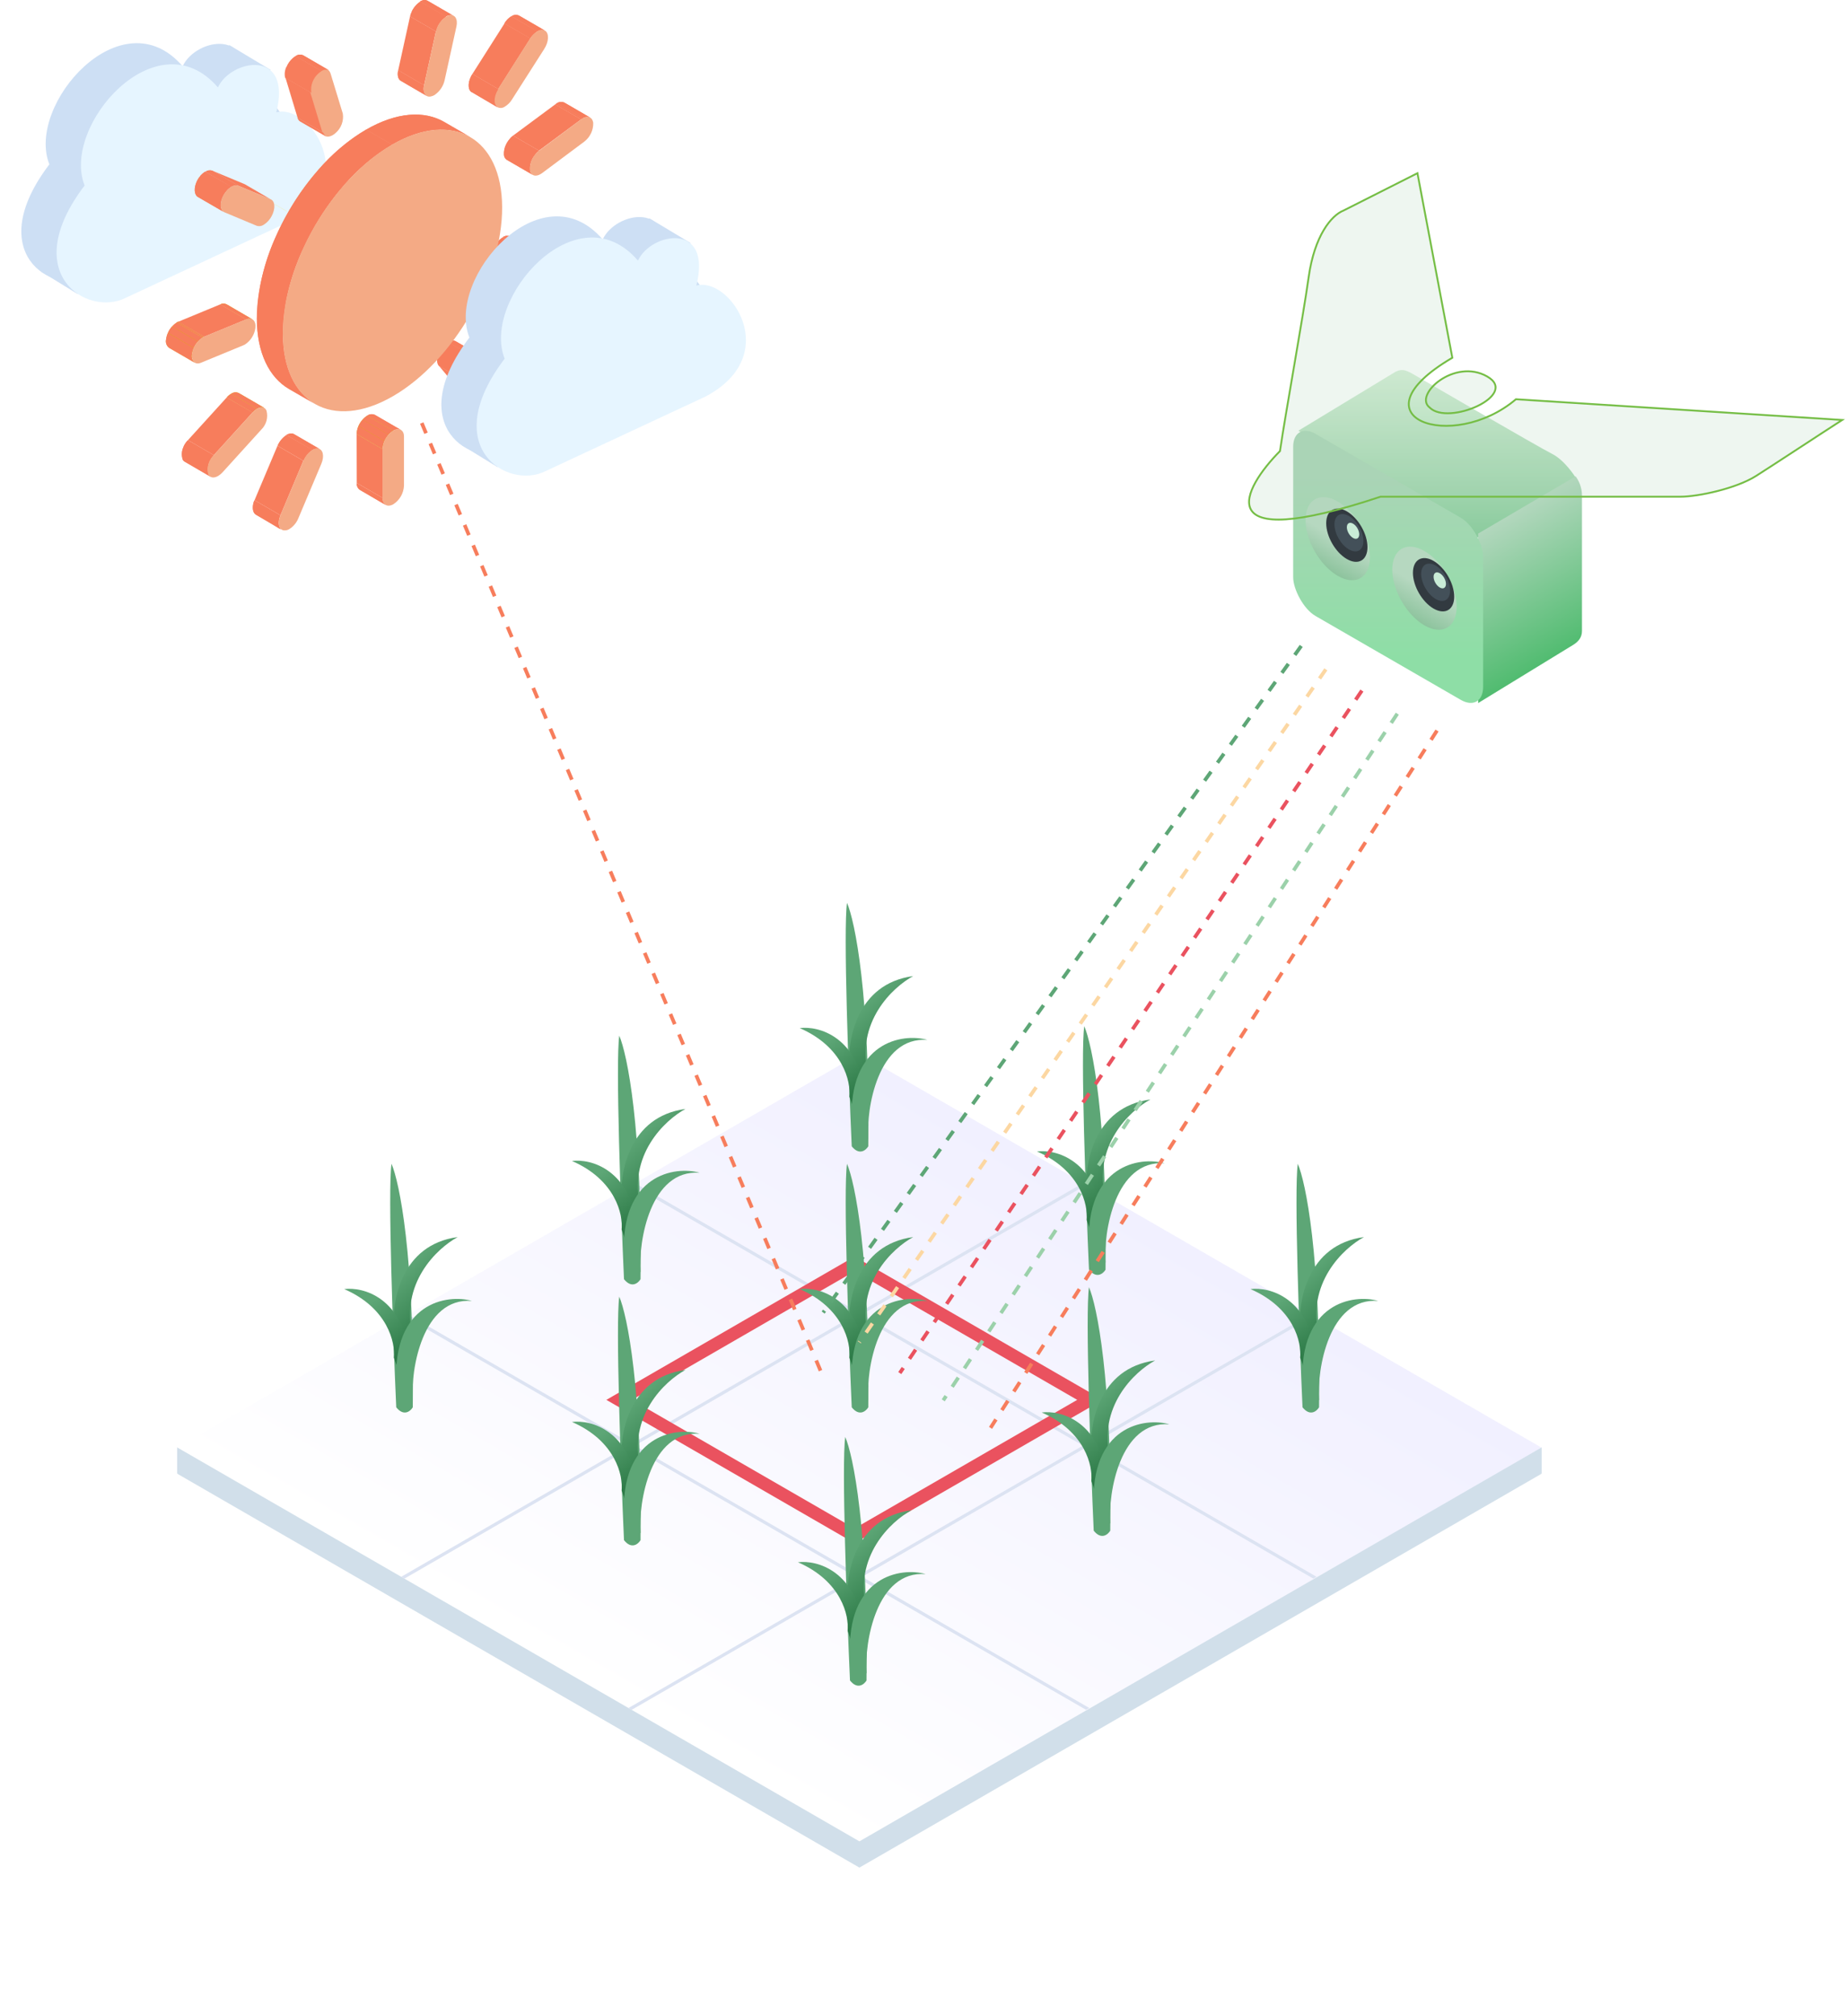 <svg width="501" height="547" viewBox="0 0 501 547" fill="none" xmlns="http://www.w3.org/2000/svg">
<g filter="url(#filter0_d)">
<path d="M418.405 380.795L410.096 380.795L410.098 387.916L418.406 387.916L418.405 380.795Z" fill="#D1DFEA"/>
<path d="M56.385 380.793L48.076 380.793L48.077 387.915L56.386 387.915L56.385 380.793Z" fill="#D1DFEA"/>
<rect width="213.731" height="213.731" transform="matrix(0.866 0.5 -0.866 0.5 233.242 281.091)" fill="#D1DFEA"/>
<rect width="213.731" height="213.731" transform="matrix(0.866 0.5 -0.866 0.5 233.243 273.967)" fill="url(#paint0_linear)"/>
<line y1="-0.5" x2="213.652" y2="-0.5" transform="matrix(0.866 0.5 -0.866 0.5 171.428 309.577)" stroke="#DCE3F2"/>
<line y1="-0.5" x2="213.652" y2="-0.5" transform="matrix(0.866 0.5 -0.866 0.5 109.75 345.185)" stroke="#DCE3F2"/>
<line y1="-0.5" x2="213.652" y2="-0.5" transform="matrix(0.866 -0.5 0.866 0.5 109.75 416.404)" stroke="#DCE3F2"/>
<line y1="-0.5" x2="213.652" y2="-0.5" transform="matrix(0.866 -0.5 0.866 0.5 171.428 452.012)" stroke="#DCE3F2"/>
</g>
<rect x="-1.19209e-07" y="2" width="73.777" height="73.777" transform="matrix(0.866 0.5 -0.866 0.5 233.654 342)" stroke="#EA525F" stroke-width="4"/>
<path d="M229.399 389.958C228.373 397.143 229.827 437.007 230.682 456.04C232.735 458.606 234.532 457.109 235.174 456.04C235.687 414.979 231.538 394.876 229.399 389.958Z" fill="#5DA676"/>
<path d="M247.359 409.846C231.962 411.899 229.395 427.383 230.037 434.868L231.962 443.85L235.17 436.793C231.577 422.421 241.799 412.84 247.359 409.846Z" fill="url(#paint1_linear)"/>
<path d="M234.53 442.565C232.477 426.14 221.698 423.317 216.566 423.959C228.371 429.091 230.466 438.501 230.039 442.565C232.391 449.408 236.583 458.989 234.53 442.565Z" fill="url(#paint2_linear)"/>
<path d="M230.682 449.624C229.656 427.553 244.584 425.243 251.213 427.168C237.868 426.142 234.532 445.774 235.173 454.114L230.682 449.624Z" fill="#5DA676"/>
<path d="M168.067 351.883C167.041 359.068 168.495 398.932 169.35 417.965C171.403 420.532 173.2 419.035 173.842 417.965C174.355 376.904 170.206 356.802 168.067 351.883Z" fill="#5DA676"/>
<path d="M186.027 371.772C170.63 373.825 168.063 389.308 168.705 396.793L170.63 405.775L173.837 398.718C170.245 384.347 180.467 374.766 186.027 371.772Z" fill="url(#paint3_linear)"/>
<path d="M173.198 404.49C171.145 388.066 160.366 385.243 155.234 385.884C167.039 391.017 169.134 400.427 168.707 404.49C171.059 411.334 175.251 420.914 173.198 404.49Z" fill="url(#paint4_linear)"/>
<path d="M169.35 411.549C168.324 389.479 183.252 387.169 189.881 389.094C176.536 388.067 173.2 407.699 173.841 416.04L169.35 411.549Z" fill="#5DA676"/>
<path d="M106.255 315.825C105.228 323.01 106.682 362.874 107.538 381.907C109.591 384.474 111.387 382.977 112.029 381.907C112.542 340.846 108.393 320.743 106.255 315.825Z" fill="#5DA676"/>
<path d="M124.215 335.714C108.817 337.767 106.251 353.25 106.892 360.735L108.817 369.717L112.025 362.66C108.432 348.288 118.655 338.708 124.215 335.714Z" fill="url(#paint5_linear)"/>
<path d="M111.385 368.432C109.332 352.008 98.554 349.185 93.421 349.826C105.226 354.958 107.322 364.368 106.894 368.432C109.247 375.275 113.438 384.856 111.385 368.432Z" fill="url(#paint6_linear)"/>
<path d="M107.538 375.491C106.511 353.42 121.439 351.111 128.069 353.035C114.724 352.009 111.387 371.641 112.029 379.982L107.538 375.491Z" fill="#5DA676"/>
<path d="M168.067 281.056C167.041 288.242 168.495 328.105 169.35 347.139C171.403 349.705 173.2 348.208 173.842 347.139C174.355 306.078 170.206 285.975 168.067 281.056Z" fill="#5DA676"/>
<path d="M186.027 300.945C170.63 302.998 168.063 318.481 168.705 325.967L170.63 334.949L173.837 327.891C170.245 313.52 180.467 303.939 186.027 300.945Z" fill="url(#paint7_linear)"/>
<path d="M173.198 333.663C171.145 317.239 160.366 314.416 155.234 315.058C167.039 320.19 169.134 329.6 168.707 333.663C171.059 340.507 175.251 350.088 173.198 333.663Z" fill="url(#paint8_linear)"/>
<path d="M169.35 340.722C168.324 318.652 183.252 316.342 189.881 318.267C176.536 317.241 173.2 336.873 173.841 345.213L169.35 340.722Z" fill="#5DA676"/>
<path d="M229.876 245C228.849 252.186 230.303 292.049 231.159 311.083C233.212 313.649 235.008 312.152 235.65 311.083C236.163 270.022 232.014 249.919 229.876 245Z" fill="#5DA676"/>
<path d="M247.836 264.889C232.438 266.942 229.872 282.425 230.513 289.91L232.438 298.892L235.646 291.835C232.053 277.464 242.276 267.883 247.836 264.889Z" fill="url(#paint9_linear)"/>
<path d="M235.006 297.607C232.953 281.183 222.175 278.36 217.042 279.001C228.847 284.134 230.943 293.544 230.515 297.607C232.868 304.451 237.059 314.032 235.006 297.607Z" fill="url(#paint10_linear)"/>
<path d="M231.159 304.666C230.132 282.596 245.06 280.286 251.69 282.211C238.345 281.184 235.008 300.816 235.65 309.157L231.159 304.666Z" fill="#5DA676"/>
<path d="M229.876 315.825C228.849 323.01 230.303 362.874 231.159 381.907C233.212 384.474 235.008 382.977 235.65 381.907C236.163 340.846 232.014 320.743 229.876 315.825Z" fill="#5DA676"/>
<path d="M247.836 335.714C232.438 337.767 229.872 353.25 230.513 360.735L232.438 369.717L235.646 362.66C232.053 348.288 242.276 338.708 247.836 335.714Z" fill="url(#paint11_linear)"/>
<path d="M235.006 368.432C232.953 352.008 222.175 349.185 217.042 349.826C228.847 354.958 230.943 364.368 230.515 368.432C232.868 375.275 237.059 384.856 235.006 368.432Z" fill="url(#paint12_linear)"/>
<path d="M231.159 375.491C230.132 353.42 245.06 351.111 251.69 353.035C238.345 352.009 235.008 371.641 235.65 379.982L231.159 375.491Z" fill="#5DA676"/>
<path d="M294.266 278.48C293.24 285.666 294.694 325.53 295.549 344.563C297.602 347.129 299.399 345.632 300.041 344.563C300.554 303.502 296.405 283.399 294.266 278.48Z" fill="#5DA676"/>
<path d="M312.227 298.369C296.829 300.422 294.262 315.906 294.904 323.391L296.829 332.373L300.037 325.316C296.444 310.944 306.666 301.363 312.227 298.369Z" fill="url(#paint13_linear)"/>
<path d="M299.397 331.088C297.344 314.663 286.565 311.84 281.433 312.482C293.238 317.614 295.334 327.024 294.906 331.088C297.258 337.931 301.45 347.512 299.397 331.088Z" fill="url(#paint14_linear)"/>
<path d="M295.55 338.147C294.523 316.076 309.451 313.766 316.08 315.691C302.735 314.665 299.399 334.297 300.041 342.637L295.55 338.147Z" fill="#5DA676"/>
<path d="M295.548 349.307C294.521 356.493 295.975 396.356 296.831 415.39C298.884 417.956 300.68 416.459 301.322 415.39C301.835 374.329 297.686 354.226 295.548 349.307Z" fill="#5DA676"/>
<path d="M313.508 369.196C298.11 371.249 295.544 386.732 296.185 394.218L298.11 403.2L301.318 396.142C297.725 381.771 307.948 372.19 313.508 369.196Z" fill="url(#paint15_linear)"/>
<path d="M300.678 401.914C298.625 385.49 287.847 382.667 282.714 383.309C294.519 388.441 296.615 397.851 296.187 401.914C298.54 408.758 302.731 418.339 300.678 401.914Z" fill="url(#paint16_linear)"/>
<path d="M296.831 408.973C295.804 386.903 310.732 384.593 317.362 386.518C304.017 385.492 300.68 405.123 301.322 413.464L296.831 408.973Z" fill="#5DA676"/>
<path d="M352.216 315.825C351.189 323.01 352.643 362.874 353.499 381.907C355.552 384.474 357.348 382.977 357.99 381.907C358.503 340.846 354.354 320.743 352.216 315.825Z" fill="#5DA676"/>
<path d="M370.176 335.714C354.778 337.767 352.212 353.25 352.853 360.735L354.778 369.717L357.986 362.66C354.393 348.288 364.616 338.708 370.176 335.714Z" fill="url(#paint17_linear)"/>
<path d="M357.346 368.432C355.293 352.008 344.515 349.185 339.382 349.826C351.187 354.958 353.283 364.368 352.855 368.432C355.208 375.275 359.399 384.856 357.346 368.432Z" fill="url(#paint18_linear)"/>
<path d="M353.499 375.491C352.472 353.42 367.4 351.111 374.03 353.035C360.685 352.009 357.348 371.641 357.99 379.982L353.499 375.491Z" fill="#5DA676"/>
<path d="M21.004 79.755L11.253 73.755L29.63 71.504L21.004 79.755Z" fill="#CDDFF4"/>
<path d="M62.257 12.25L73.508 19L54.007 21.251L62.257 12.25Z" fill="#CDDFF4"/>
<path d="M13.397 44.602C-4.819 68.555 14.072 80.27 24.42 75.148L67.868 54.894C89.247 43.601 74.46 22.208 65.425 24.755C69.807 7.314 53.108 10.309 49.571 17.985C33.014 -1.26 6.969 28.474 13.397 44.602Z" fill="#CDDFF4"/>
<path d="M22.966 50.34C4.751 74.292 23.642 86.007 33.99 80.885L77.437 60.632C98.816 49.339 84.03 27.946 74.995 30.493C79.377 13.052 62.677 16.046 59.141 23.723C42.584 4.477 16.538 34.212 22.966 50.34Z" fill="#E6F5FF"/>
<path d="M125.827 107.2L132.851 111.236C132.706 111.152 132.578 111.042 132.474 110.911L125.451 106.823C125.541 106.98 125.671 107.109 125.827 107.2Z" fill="#D6B700"/>
<path d="M132.474 110.946L125.451 106.858C125.546 107.002 125.675 107.12 125.828 107.2L132.851 111.237C132.707 111.153 132.579 111.043 132.474 110.912V110.946Z" fill="#D6B700"/>
<path d="M126.171 103.385L119.147 99.297L125.451 106.858L132.475 110.945L126.171 103.385Z" fill="#F77D5C"/>
<path d="M130.642 96.646L123.619 92.576C123.286 92.422 122.919 92.361 122.554 92.397C122.19 92.433 121.842 92.565 121.546 92.781L128.586 96.852C128.879 96.636 129.224 96.503 129.586 96.467C129.948 96.431 130.313 96.493 130.642 96.646Z" fill="#F77D5C"/>
<path d="M130.642 96.646L123.619 92.576C123.286 92.422 122.919 92.361 122.554 92.397C122.19 92.433 121.842 92.565 121.546 92.781L128.586 96.852C128.879 96.636 129.224 96.503 129.586 96.467C129.948 96.431 130.313 96.493 130.642 96.646Z" fill="#F77D5C"/>
<path d="M128.588 96.852L121.547 92.781C120.921 93.121 120.368 93.58 119.92 94.132C118.584 95.843 118.207 98.186 119.063 99.263L126.104 103.351C125.23 102.291 125.624 100.016 126.961 98.22C127.401 97.656 127.956 97.19 128.588 96.852Z" fill="#F77D5C"/>
<path d="M128.588 96.852L121.547 92.781C121.071 93.058 120.648 93.417 120.297 93.841L127.32 97.912C127.686 97.496 128.114 97.139 128.588 96.852Z" fill="#F77D5C"/>
<path d="M127.32 97.913L120.297 93.842L119.92 94.133C119.6 94.563 119.33 95.028 119.115 95.518L126.138 99.589C126.359 99.098 126.635 98.633 126.96 98.204L127.252 97.844L127.32 97.913Z" fill="#F77D5C"/>
<path d="M126.206 99.657L119.183 95.587C118.863 96.153 118.695 96.792 118.695 97.442C118.695 98.093 118.863 98.732 119.183 99.298L126.223 103.386C125.904 102.816 125.736 102.175 125.736 101.522C125.736 100.869 125.904 100.227 126.223 99.657H126.206Z" fill="#F77D5C"/>
<path d="M128.587 96.852C127.974 97.212 127.444 97.695 127.028 98.271C125.692 99.982 125.315 102.325 126.171 103.403L132.475 110.963C132.797 111.281 133.225 111.47 133.677 111.492C134.129 111.514 134.574 111.368 134.925 111.082C135.524 110.71 136.047 110.229 136.467 109.663C137.82 107.952 138.18 105.609 137.323 104.531L131.036 96.971C130.713 96.656 130.286 96.47 129.834 96.448C129.383 96.426 128.939 96.57 128.587 96.852Z" fill="#F4AA85"/>
<path d="M156.114 67.672L149.039 63.601C148.791 63.447 148.508 63.359 148.217 63.345L155.24 67.415C155.549 67.421 155.851 67.509 156.114 67.672Z" fill="#D6B700"/>
<path d="M156.114 67.672L149.039 63.601C148.791 63.447 148.508 63.359 148.217 63.345L155.24 67.415C155.543 67.4 155.844 67.465 156.114 67.603V67.672Z" fill="#D6B700"/>
<path d="M155.242 67.484L148.218 63.413L137.666 63.961L144.689 68.048L155.242 67.484Z" fill="#F77D5C"/>
<path d="M144.689 68.048L137.666 63.96C137.24 63.989 136.827 64.124 136.467 64.354L143.49 68.476C143.851 68.241 144.261 68.094 144.689 68.048Z" fill="#F77D5C"/>
<path d="M144.689 68.048L137.666 63.96C137.24 63.989 136.827 64.124 136.467 64.354L143.49 68.476C143.855 68.259 144.266 68.13 144.689 68.1V68.048Z" fill="#F77D5C"/>
<path d="M134.428 71.213L141.452 75.318C140.612 74.839 140.355 73.607 140.869 71.897C141.318 70.487 142.245 69.278 143.49 68.476L136.467 64.405C135.213 65.202 134.279 66.412 133.829 67.826C133.315 69.417 133.623 70.734 134.428 71.213Z" fill="#F77D5C"/>
<path d="M143.49 68.476L136.467 64.405C135.99 64.688 135.562 65.046 135.199 65.466L142.188 69.502C142.551 69.078 142.979 68.715 143.456 68.425L143.49 68.476Z" fill="#F77D5C"/>
<path d="M142.188 69.502L135.165 65.415C134.71 65.926 134.335 66.502 134.052 67.125L141.075 71.213C141.358 70.59 141.734 70.014 142.188 69.502Z" fill="#F77D5C"/>
<path d="M141.108 71.247L134.085 67.159C133.984 67.376 133.899 67.598 133.828 67.826C133.314 69.417 133.588 70.734 134.427 71.247L141.451 75.318C140.612 74.839 140.355 73.607 140.868 71.897C140.868 71.675 141.023 71.452 141.108 71.247Z" fill="#F77D5C"/>
<path d="M143.49 68.476C142.245 69.277 141.318 70.487 140.869 71.897C140.201 73.949 140.869 75.557 142.291 75.472L152.86 74.907C153.287 74.878 153.699 74.743 154.059 74.514C155.311 73.715 156.244 72.505 156.697 71.093C157.348 69.023 156.697 67.415 155.241 67.501L144.689 68.065C144.263 68.106 143.852 68.247 143.49 68.476Z" fill="#F4AA85"/>
<path d="M69.471 139.68L69.814 139.885L73.24 141.921L73.6 142.126L76.409 143.836C75.467 143.289 75.278 141.664 76.032 139.902L68.991 135.815C68.341 137.525 68.529 139.133 69.471 139.68Z" fill="#F77D5C"/>
<path d="M76.117 139.834L69.076 135.747C68.339 137.457 68.528 139.167 69.47 139.681L76.493 143.734C75.551 143.187 75.363 141.562 76.117 139.8V139.834Z" fill="#F77D5C"/>
<path d="M86.841 121.91L79.8 117.822C79.647 117.734 79.478 117.676 79.304 117.651C78.757 117.601 78.209 117.733 77.745 118.027L84.768 122.115C85.235 121.812 85.791 121.679 86.344 121.739C86.52 121.762 86.689 121.82 86.841 121.91Z" fill="#F77D5C"/>
<path d="M86.841 121.91L79.8 117.822C79.647 117.734 79.478 117.676 79.304 117.651C78.757 117.601 78.209 117.733 77.745 118.027L84.768 122.115C85.235 121.812 85.791 121.679 86.344 121.739C86.52 121.762 86.689 121.82 86.841 121.91Z" fill="#F77D5C"/>
<path d="M82.334 125.04L75.311 120.969L69.075 135.747L76.116 139.835L82.334 125.04Z" fill="#F77D5C"/>
<path d="M84.766 122.115L77.743 118.078C76.682 118.782 75.858 119.79 75.379 120.969L82.402 125.039C82.878 123.85 83.702 122.83 84.766 122.115Z" fill="#F77D5C"/>
<path d="M84.766 122.115L77.743 118.078C77.272 118.362 76.85 118.72 76.493 119.138L83.516 123.209C83.868 122.786 84.291 122.427 84.766 122.149V122.115Z" fill="#F77D5C"/>
<path d="M83.516 123.209L76.493 119.121C76.029 119.63 75.648 120.207 75.362 120.832L82.403 124.92C82.686 124.297 83.062 123.721 83.516 123.209Z" fill="#F77D5C"/>
<path d="M82.403 124.92L75.379 120.849V120.969L82.403 125.04V124.92Z" fill="#F77D5C"/>
<path d="M84.768 122.115C83.678 122.82 82.829 123.841 82.335 125.04L76.117 139.835C75.243 141.87 75.637 143.718 76.99 143.923C77.536 143.989 78.088 143.862 78.549 143.564C79.648 142.86 80.498 141.832 80.982 140.622L87.217 125.844C88.074 123.791 87.68 121.944 86.344 121.739C85.791 121.679 85.234 121.812 84.768 122.115Z" fill="#F4AA85"/>
<path d="M97.648 132.924L104.654 137.012C104.375 136.801 104.155 136.522 104.014 136.201C103.873 135.881 103.816 135.53 103.849 135.182L96.826 131.094C96.79 131.444 96.846 131.798 96.991 132.119C97.135 132.441 97.362 132.718 97.648 132.924Z" fill="#F77D5C"/>
<path d="M103.849 135.182L96.826 131.094C96.787 131.453 96.846 131.816 96.996 132.144C97.147 132.472 97.384 132.754 97.682 132.958L104.688 137.046C104.398 136.836 104.167 136.553 104.02 136.226C103.873 135.899 103.814 135.539 103.849 135.182Z" fill="#F77D5C"/>
<path d="M103.814 121.858L96.791 117.77L96.825 131.06L103.849 135.148L103.814 121.858Z" fill="#F77D5C"/>
<path d="M108.766 116.658L101.743 112.588C101.41 112.436 101.043 112.375 100.679 112.411C100.315 112.447 99.967 112.579 99.67 112.793L106.694 116.881C106.987 116.661 107.334 116.524 107.699 116.485C108.064 116.446 108.433 116.506 108.766 116.658Z" fill="#F77D5C"/>
<path d="M108.766 116.658L101.743 112.588C101.41 112.436 101.043 112.375 100.679 112.411C100.315 112.447 99.967 112.579 99.67 112.793L106.694 116.881C106.987 116.661 107.334 116.524 107.699 116.485C108.064 116.446 108.433 116.506 108.766 116.658Z" fill="#F77D5C"/>
<path d="M106.695 116.881L99.671 112.793C98.828 113.333 98.127 114.067 97.626 114.933C97.126 115.799 96.84 116.772 96.793 117.771L103.817 121.859C103.868 120.861 104.155 119.889 104.655 119.024C105.156 118.159 105.855 117.424 106.695 116.881Z" fill="#D6B700"/>
<path d="M106.695 116.881L99.671 112.793C99.188 113.074 98.758 113.439 98.404 113.871L105.427 117.942C105.782 117.515 106.212 117.155 106.695 116.881Z" fill="#F77D5C"/>
<path d="M105.427 117.941L98.403 113.871C97.949 114.382 97.573 114.959 97.29 115.581L104.313 119.669C104.604 119.05 104.978 118.474 105.427 117.958V117.941Z" fill="#F77D5C"/>
<path d="M104.313 119.686L97.29 115.598C96.981 116.282 96.812 117.02 96.793 117.77L103.816 121.858C103.835 121.108 104.004 120.37 104.313 119.686Z" fill="#F77D5C"/>
<path d="M106.694 116.881C105.854 117.424 105.155 118.158 104.654 119.023C104.154 119.889 103.867 120.86 103.816 121.858V135.148C103.816 136.978 105.118 137.731 106.728 136.858C107.588 136.306 108.303 135.554 108.81 134.666C109.317 133.779 109.601 132.782 109.64 131.761V118.454C109.64 116.676 108.304 115.94 106.694 116.881Z" fill="#F4AA85"/>
<path d="M160.191 31.924L154.573 28.657C154.435 28.601 154.303 28.532 154.179 28.452L153.134 27.836C152.803 27.688 152.439 27.629 152.078 27.665C151.718 27.701 151.373 27.831 151.078 28.042L158.102 32.112C158.402 31.898 158.753 31.768 159.121 31.735C159.488 31.702 159.858 31.767 160.191 31.924Z" fill="#F77D5C"/>
<path d="M160.191 31.924L153.168 27.836C152.837 27.688 152.473 27.629 152.113 27.665C151.752 27.701 151.407 27.831 151.112 28.042L158.136 32.112C158.432 31.904 158.778 31.778 159.138 31.745C159.499 31.712 159.862 31.774 160.191 31.924Z" fill="#F77D5C"/>
<path d="M158.135 32.112L151.112 28.041L150.701 28.315L157.724 32.386L158.135 32.112Z" fill="#F77D5C"/>
<path d="M158.135 32.112L151.112 28.041L150.701 28.315L157.724 32.386L158.135 32.112Z" fill="#F77D5C"/>
<path d="M157.725 32.386L150.702 28.315L139.224 36.816L146.265 40.887L157.725 32.386Z" fill="#F77D5C"/>
<path d="M137.597 43.383L144.62 47.453C144.383 47.306 144.186 47.102 144.045 46.861C143.905 46.619 143.826 46.347 143.815 46.068C143.783 45.08 143.989 44.098 144.415 43.205C144.842 42.312 145.476 41.535 146.265 40.937L139.224 36.866C138.436 37.465 137.803 38.243 137.377 39.135C136.951 40.028 136.744 41.009 136.775 41.997C136.787 42.278 136.869 42.551 137.012 42.793C137.156 43.034 137.356 43.237 137.597 43.383Z" fill="#F77D5C"/>
<path d="M146.265 40.886L139.224 36.815C138.914 37.05 138.628 37.313 138.368 37.602L145.391 41.69C145.652 41.391 145.945 41.122 146.265 40.886Z" fill="#F77D5C"/>
<path d="M145.392 41.69L138.368 37.688C137.914 38.199 137.538 38.776 137.255 39.398L144.278 43.486C144.56 42.862 144.935 42.285 145.392 41.776V41.69Z" fill="#F77D5C"/>
<path d="M144.278 43.452L137.254 39.398C136.864 40.218 136.698 41.127 136.774 42.032C136.787 42.313 136.869 42.586 137.012 42.828C137.155 43.069 137.356 43.272 137.597 43.418L144.62 47.488C144.383 47.341 144.185 47.137 144.045 46.896C143.905 46.654 143.826 46.382 143.815 46.103C143.725 45.205 143.885 44.299 144.278 43.486V43.452Z" fill="#F77D5C"/>
<path d="M158.136 32.113L157.725 32.386L146.265 40.938C145.476 41.536 144.842 42.314 144.416 43.207C143.989 44.099 143.784 45.081 143.815 46.07C144.021 47.609 145.254 48.088 146.676 47.267L147.104 46.993L158.565 38.441C159.35 37.841 159.98 37.062 160.403 36.169C160.826 35.277 161.03 34.297 160.997 33.31C160.774 31.788 159.541 31.309 158.136 32.113Z" fill="#F4AA85"/>
<path d="M147.893 8.304L140.87 4.233C140.542 4.077 140.178 4.012 139.816 4.045C139.454 4.078 139.108 4.208 138.814 4.421L145.838 8.509C146.132 8.298 146.477 8.168 146.838 8.132C147.199 8.096 147.563 8.155 147.893 8.304Z" fill="#F77D5C"/>
<path d="M147.893 8.304L140.87 4.233C140.542 4.077 140.178 4.012 139.816 4.045C139.454 4.078 139.108 4.208 138.814 4.421L145.838 8.509C146.132 8.298 146.477 8.168 146.838 8.132C147.199 8.096 147.563 8.155 147.893 8.304Z" fill="#F77D5C"/>
<path d="M145.837 8.509L138.763 4.421C137.992 4.903 137.347 5.559 136.878 6.337L143.902 10.408C144.389 9.632 145.052 8.982 145.837 8.509Z" fill="#F77D5C"/>
<path d="M145.837 8.509L138.763 4.421C138.294 4.709 137.873 5.067 137.512 5.481L144.587 9.569C144.938 9.145 145.362 8.786 145.837 8.509Z" fill="#F77D5C"/>
<path d="M144.586 9.57L137.563 5.482C137.323 5.745 137.111 6.031 136.929 6.337L143.901 10.408C144.089 10.111 144.301 9.831 144.535 9.57H144.586Z" fill="#F77D5C"/>
<path d="M143.954 10.408L136.93 6.337L128.194 20.088L135.217 24.176L143.954 10.408Z" fill="#F77D5C"/>
<path d="M145.838 8.509C145.053 8.982 144.39 9.632 143.902 10.408L135.166 24.176C133.949 26.058 133.847 28.23 134.874 29.017C135.206 29.218 135.59 29.315 135.978 29.297C136.365 29.278 136.739 29.145 137.05 28.914C137.83 28.439 138.482 27.781 138.951 26.999L147.688 13.315C148.956 11.348 149.041 9.176 148.031 8.389C147.694 8.192 147.306 8.098 146.916 8.119C146.526 8.141 146.151 8.276 145.838 8.509Z" fill="#F4AA85"/>
<path d="M128.039 25.033L135.063 29.137L134.926 29.035C133.898 28.248 134 26.076 135.217 24.195L128.193 20.107C126.977 22.005 126.857 24.177 127.902 24.964L128.039 25.033Z" fill="#F77D5C"/>
<path d="M135.217 24.177L128.194 20.089C128.002 20.382 127.836 20.691 127.697 21.012L134.72 25.083C134.862 24.768 135.029 24.465 135.217 24.177Z" fill="#F77D5C"/>
<path d="M134.721 25.083L127.698 21.012C126.978 22.637 127.03 24.296 127.903 24.946H128.04L135.064 29.137L134.927 29.034C134.053 28.384 134.002 26.742 134.721 25.1V25.083Z" fill="#F77D5C"/>
<path d="M127.593 37.175L120.57 33.105C115.156 29.958 107.671 30.402 99.379 35.174L106.42 39.245C114.694 34.473 122.18 34.028 127.593 37.175Z" fill="#F77D5C"/>
<path d="M127.593 37.175L120.57 33.105C115.156 29.958 107.671 30.402 99.379 35.174L106.42 39.245C114.694 34.473 122.18 34.028 127.593 37.175Z" fill="#F77D5C"/>
<path d="M78.395 105.558L85.436 109.628C80.091 106.532 76.768 99.93 76.751 90.574C76.751 71.76 89.976 48.721 106.421 39.262L99.363 35.174C82.935 44.65 69.659 67.672 69.693 86.487C69.745 95.842 73.068 102.445 78.395 105.558Z" fill="#F77D5C"/>
<path d="M106.421 39.245L99.363 35.174C94.471 38.092 90.085 41.783 86.378 46.104L93.402 50.174C97.12 45.858 101.51 42.167 106.404 39.245H106.421Z" fill="#F77D5C"/>
<path d="M93.42 50.175L86.396 46.104C81.66 51.514 77.773 57.61 74.868 64.183L81.908 68.254C84.812 61.683 88.693 55.588 93.42 50.175Z" fill="#F77D5C"/>
<path d="M81.907 68.254L74.867 64.183C71.659 71.169 69.91 78.735 69.728 86.418C69.728 95.791 73.154 102.376 78.413 105.489L85.453 109.56C80.109 106.464 76.785 99.862 76.768 90.506C76.925 82.792 78.674 75.193 81.907 68.185V68.254Z" fill="#F77D5C"/>
<path d="M106.42 39.245C89.975 48.721 76.682 71.743 76.75 90.558C76.819 109.372 90.18 117.018 106.608 107.542C123.036 98.066 136.347 75.044 136.278 56.23C136.21 37.415 122.865 29.77 106.42 39.245Z" fill="#F4AA85"/>
<path d="M77.916 57.376L70.892 53.305L70.721 53.22L77.744 57.307H77.916V57.376Z" fill="#FFE000"/>
<path d="M73.45 54.076L66.426 49.988L57.638 46.328L64.679 50.416L73.45 54.076Z" fill="#F77D5C"/>
<path d="M64.679 50.416L57.639 46.328C57.325 46.225 56.991 46.196 56.664 46.244C56.337 46.291 56.026 46.414 55.754 46.601L62.778 50.689C63.051 50.498 63.365 50.373 63.696 50.325C64.026 50.278 64.363 50.309 64.679 50.416Z" fill="#F77D5C"/>
<path d="M64.679 50.416L57.639 46.328C57.325 46.225 56.991 46.196 56.664 46.244C56.337 46.291 56.026 46.414 55.754 46.601L62.778 50.689C63.051 50.498 63.365 50.373 63.696 50.325C64.026 50.278 64.363 50.309 64.679 50.416Z" fill="#F77D5C"/>
<path d="M53.697 53.443L60.721 57.513C59.659 56.915 59.59 54.999 60.584 53.1C61.081 52.112 61.839 51.278 62.777 50.689L55.667 46.601C54.734 47.195 53.977 48.028 53.475 49.013C52.567 50.911 52.653 52.827 53.697 53.443Z" fill="#F77D5C"/>
<path d="M62.777 50.689L55.667 46.601C55.189 46.889 54.761 47.253 54.4 47.678L61.423 51.749C61.786 51.33 62.214 50.972 62.691 50.689H62.777Z" fill="#F77D5C"/>
<path d="M61.51 51.749L54.486 47.678C54.122 48.082 53.811 48.53 53.561 49.013L53.373 49.423L60.379 53.511L60.585 53.1C60.835 52.613 61.145 52.159 61.51 51.749Z" fill="#F77D5C"/>
<path d="M60.38 53.511L53.374 49.423C52.586 51.133 52.723 52.844 53.699 53.443L60.723 57.513C59.746 56.949 59.609 55.256 60.38 53.511Z" fill="#F77D5C"/>
<path d="M62.777 50.689C61.84 51.279 61.082 52.112 60.584 53.101C59.539 55.085 59.676 57.103 60.893 57.599L69.681 61.276C69.999 61.377 70.336 61.403 70.665 61.352C70.995 61.302 71.309 61.176 71.582 60.986C72.513 60.402 73.266 59.573 73.758 58.591C74.803 56.59 74.666 54.572 73.449 54.076L64.679 50.415C64.362 50.309 64.025 50.278 63.695 50.325C63.365 50.373 63.05 50.497 62.777 50.689Z" fill="#F4AA85"/>
<path d="M108.783 21.935L115.807 26.023C115.407 25.679 115.124 25.22 114.995 24.708C114.867 24.197 114.899 23.659 115.087 23.167L108.064 19.079C107.755 20.464 108.064 21.525 108.783 21.935Z" fill="#F77D5C"/>
<path d="M115.087 23.167L108.064 19.079C107.755 20.464 108.064 21.525 108.783 21.935L115.807 26.023C115.407 25.679 115.124 25.22 114.995 24.708C114.867 24.197 114.899 23.659 115.087 23.167Z" fill="#F77D5C"/>
<path d="M123.156 4.336L116.115 0.248C115.917 0.128 115.696 0.049 115.467 0.017C115.237 -0.016 115.003 -0.001 114.779 0.06C114.497 0.137 114.226 0.252 113.974 0.402L120.998 4.472C121.256 4.328 121.532 4.218 121.82 4.147C122.043 4.08 122.278 4.063 122.509 4.095C122.739 4.128 122.96 4.21 123.156 4.336Z" fill="#F77D5C"/>
<path d="M123.156 4.336L116.115 0.248C115.917 0.128 115.696 0.049 115.467 0.017C115.237 -0.016 115.003 -0.001 114.779 0.06C114.497 0.137 114.226 0.252 113.974 0.402L120.998 4.472C121.256 4.328 121.532 4.218 121.82 4.147C122.027 4.085 122.244 4.065 122.459 4.089C122.674 4.112 122.882 4.179 123.07 4.284L123.156 4.336Z" fill="#F77D5C"/>
<path d="M118.308 8.509L111.285 4.438L108.064 19.079L115.088 23.167L118.308 8.509Z" fill="#F77D5C"/>
<path d="M121.085 4.523L114.061 0.453C112.68 1.385 111.711 2.812 111.355 4.438L118.378 8.509C118.734 6.883 119.704 5.456 121.085 4.523Z" fill="#F77D5C"/>
<path d="M121.085 4.523L114.061 0.453C113.584 0.735 113.156 1.094 112.794 1.513L119.817 5.601C120.18 5.177 120.608 4.813 121.085 4.523Z" fill="#F77D5C"/>
<path d="M119.818 5.601L112.794 1.513C112.341 2.026 111.966 2.602 111.681 3.224L118.704 7.312C118.982 6.686 119.358 6.108 119.818 5.601Z" fill="#F77D5C"/>
<path d="M118.704 7.362L111.68 3.275C111.508 3.647 111.376 4.037 111.286 4.438L118.31 8.508C118.402 8.114 118.534 7.73 118.704 7.362Z" fill="#F77D5C"/>
<path d="M121.084 4.524C119.677 5.443 118.682 6.872 118.309 8.509L115.088 23.167C114.643 25.168 115.517 26.588 117.058 26.143C117.346 26.072 117.622 25.963 117.881 25.818C119.28 24.891 120.273 23.466 120.656 21.833L123.876 7.192C124.322 5.174 123.448 3.771 121.906 4.199C121.619 4.269 121.342 4.379 121.084 4.524Z" fill="#F4AA85"/>
<path d="M87.786 36.05L80.762 31.962C80.871 32.37 81.127 32.724 81.482 32.955L88.505 37.025C88.154 36.799 87.898 36.452 87.786 36.05Z" fill="#F77D5C"/>
<path d="M84.497 25.173L77.474 21.085L80.763 31.963L87.786 36.051L84.497 25.173Z" fill="#F77D5C"/>
<path d="M89.311 19.1L82.287 15.012C81.957 14.861 81.593 14.8 81.232 14.836C80.87 14.872 80.525 15.004 80.232 15.218L87.255 19.289C87.55 19.078 87.895 18.948 88.256 18.912C88.616 18.876 88.98 18.935 89.311 19.083V19.1Z" fill="#F77D5C"/>
<path d="M87.257 19.306L80.233 15.235C79.936 15.4 79.659 15.601 79.411 15.834C79.25 15.975 79.101 16.129 78.966 16.295L85.989 20.366C86.143 20.212 86.28 20.058 86.451 19.904C86.699 19.678 86.969 19.477 87.257 19.306Z" fill="#F77D5C"/>
<path d="M85.988 20.367L78.964 16.296C78.51 16.807 78.134 17.384 77.851 18.006L84.874 22.077C85.158 21.454 85.533 20.878 85.988 20.367Z" fill="#F77D5C"/>
<path d="M84.875 22.128L77.766 18.057C77.288 18.99 77.149 20.06 77.372 21.084L84.413 25.172C84.183 24.144 84.316 23.069 84.79 22.128H84.875Z" fill="#F77D5C"/>
<path d="M86.96 19.173C86.672 19.344 86.402 19.545 86.155 19.771C85.413 20.415 84.845 21.235 84.504 22.156C84.163 23.077 84.059 24.068 84.202 25.04L87.491 35.918C87.868 37.149 89.033 37.406 90.284 36.687C90.569 36.512 90.838 36.311 91.089 36.089C91.831 35.449 92.398 34.632 92.74 33.714C93.081 32.796 93.185 31.806 93.041 30.838L89.735 20.011C89.376 18.711 88.211 18.454 86.96 19.173Z" fill="#F4AA85"/>
<path d="M87.257 19.306L80.233 15.235C79.936 15.4 79.659 15.601 79.411 15.834C78.675 16.479 78.112 17.297 77.771 18.213C77.43 19.13 77.322 20.116 77.458 21.085L84.499 25.172C84.355 24.201 84.459 23.21 84.8 22.289C85.142 21.368 85.709 20.548 86.451 19.904C86.699 19.678 86.969 19.477 87.257 19.306Z" fill="#F77D5C"/>
<path d="M89.311 19.1L82.287 15.012C81.957 14.861 81.593 14.8 81.232 14.836C80.87 14.872 80.525 15.004 80.232 15.218L87.255 19.289C87.552 19.081 87.897 18.954 88.258 18.921C88.619 18.888 88.982 18.95 89.311 19.1Z" fill="#F77D5C"/>
<path d="M81.482 32.955L88.505 37.025C88.154 36.799 87.898 36.452 87.786 36.05L80.762 31.962C80.871 32.37 81.127 32.724 81.482 32.955Z" fill="#F77D5C"/>
<path d="M68.527 86.675L61.503 82.587C61.237 82.456 60.944 82.387 60.647 82.387C60.35 82.387 60.057 82.456 59.79 82.587L66.814 86.675C67.077 86.534 67.371 86.46 67.67 86.46C67.969 86.46 68.263 86.534 68.527 86.675Z" fill="#D6B700"/>
<path d="M68.527 86.675L61.503 82.587C61.237 82.456 60.944 82.387 60.647 82.387C60.35 82.387 60.057 82.456 59.79 82.587L66.814 86.675C67.077 86.534 67.371 86.46 67.67 86.46C67.969 86.46 68.263 86.534 68.527 86.675Z" fill="#F77D5C"/>
<path d="M66.83 86.675L59.807 82.587L48.347 87.325L55.37 91.396L66.83 86.675Z" fill="#F77D5C"/>
<path d="M55.37 91.395L48.347 87.29C48.196 87.341 48.053 87.41 47.919 87.496L54.942 91.566L55.37 91.395Z" fill="#D6B700"/>
<path d="M55.37 91.395L48.347 87.29C48.196 87.341 48.053 87.41 47.919 87.496L54.942 91.566L55.37 91.361V91.395Z" fill="#F77D5C"/>
<path d="M45.898 94.372L52.922 98.443C52.565 98.175 52.297 97.808 52.15 97.388C52.004 96.967 51.986 96.513 52.099 96.082C52.23 95.177 52.551 94.31 53.041 93.538C53.531 92.766 54.179 92.105 54.943 91.601L47.971 87.53C47.203 88.031 46.552 88.689 46.062 89.463C45.571 90.236 45.252 91.105 45.127 92.011C45.008 92.437 45.018 92.888 45.155 93.308C45.292 93.728 45.551 94.098 45.898 94.372Z" fill="#D6B700"/>
<path d="M54.943 91.601L47.971 87.53C47.496 87.809 47.073 88.168 46.72 88.591L53.743 92.661C54.101 92.243 54.523 91.885 54.994 91.601H54.943Z" fill="#F77D5C"/>
<path d="M53.693 92.662L46.669 88.591C46.206 89.096 45.83 89.674 45.556 90.301L52.579 94.389C52.861 93.766 53.236 93.189 53.693 92.679V92.662Z" fill="#F77D5C"/>
<path d="M52.577 94.423L45.553 90.335C45.301 90.875 45.139 91.453 45.074 92.046C44.96 92.476 44.978 92.93 45.124 93.351C45.271 93.771 45.539 94.138 45.896 94.406L52.919 98.477C52.563 98.209 52.294 97.842 52.148 97.421C52.002 97.001 51.984 96.547 52.097 96.116C52.17 95.525 52.332 94.949 52.577 94.406V94.423Z" fill="#F77D5C"/>
<path d="M54.942 91.601C54.178 92.105 53.53 92.766 53.04 93.538C52.55 94.31 52.229 95.177 52.098 96.082C51.876 98.049 52.972 99.093 54.548 98.442L66.043 93.705L66.471 93.499C67.24 92.997 67.892 92.336 68.383 91.559C68.874 90.783 69.191 89.911 69.314 89.001C69.537 87.051 68.424 86.008 66.831 86.658L55.37 91.379L54.942 91.601Z" fill="#F4AA85"/>
<path d="M71.816 110.74L64.775 106.652C64.445 106.504 64.081 106.445 63.72 106.481C63.359 106.517 63.015 106.647 62.72 106.858L69.76 110.928C70.055 110.715 70.401 110.586 70.762 110.552C71.124 110.519 71.488 110.584 71.816 110.74Z" fill="#D6B700"/>
<path d="M71.816 110.74L64.775 106.652C64.445 106.504 64.081 106.445 63.72 106.481C63.359 106.517 63.015 106.647 62.72 106.858L69.76 110.928C70.055 110.715 70.401 110.586 70.762 110.552C71.124 110.519 71.488 110.584 71.816 110.74Z" fill="#F77D5C"/>
<path d="M69.762 110.929L62.721 106.858C62.275 107.122 61.876 107.457 61.539 107.85L68.528 111.921C68.882 111.525 69.299 111.19 69.762 110.929Z" fill="#D6B700"/>
<path d="M69.762 110.929L62.721 106.858C62.275 107.122 61.876 107.457 61.539 107.85L68.528 111.921C68.872 111.528 69.277 111.193 69.728 110.929H69.762Z" fill="#F77D5C"/>
<path d="M68.563 111.92L61.539 107.849L51.004 119.446L58.027 123.517L68.563 111.92Z" fill="#F77D5C"/>
<path d="M50.165 125.296L57.188 129.384C56.941 129.236 56.739 129.023 56.606 128.768C56.353 127.846 56.352 126.873 56.602 125.949C56.852 125.026 57.344 124.187 58.028 123.517L51.004 119.446C50.319 120.111 49.825 120.948 49.575 121.869C49.325 122.789 49.327 123.76 49.582 124.68C49.701 124.945 49.906 125.162 50.165 125.296Z" fill="#F77D5C"/>
<path d="M58.028 123.517L51.004 119.446L58.011 123.534L58.028 123.517Z" fill="#F77D5C"/>
<path d="M57.959 123.602L50.953 119.514C50.487 120.02 50.105 120.598 49.823 121.224L56.846 125.295C57.132 124.674 57.507 124.098 57.959 123.585V123.602Z" fill="#F77D5C"/>
<path d="M56.845 125.347L49.822 121.276C49.546 121.798 49.382 122.372 49.34 122.961C49.299 123.55 49.381 124.141 49.582 124.697C49.701 124.962 49.906 125.179 50.164 125.313L57.188 129.4C56.94 129.253 56.739 129.04 56.605 128.785C56.404 128.229 56.321 127.638 56.362 127.049C56.403 126.46 56.568 125.886 56.845 125.364V125.347Z" fill="#F77D5C"/>
<path d="M69.761 110.929C69.311 111.193 68.906 111.528 68.562 111.921L58.027 123.517C57.331 124.18 56.826 125.016 56.564 125.94C56.301 126.863 56.292 127.84 56.536 128.768C57.033 129.692 58.078 129.811 59.174 129.179C59.627 128.911 60.037 128.576 60.391 128.187L70.909 116.59C71.581 115.938 72.067 115.119 72.317 114.217C72.566 113.315 72.571 112.363 72.331 111.459C71.954 110.415 70.857 110.296 69.761 110.929Z" fill="#F4AA85"/>
<path d="M135.004 126.755L125.253 120.755L143.63 118.505L135.004 126.755Z" fill="#CDDFF4"/>
<path d="M176.257 59.25L187.508 66L168.006 68.251L176.257 59.25Z" fill="#CDDFF4"/>
<path d="M127.397 91.602C109.181 115.555 128.072 127.27 138.42 122.148L181.868 101.894C203.247 90.601 188.46 69.208 179.425 71.755C183.807 54.314 167.108 57.309 163.571 64.985C147.014 45.74 120.969 75.474 127.397 91.602Z" fill="#CDDFF4"/>
<path d="M136.966 97.34C118.751 121.292 137.642 133.007 147.99 127.886L191.437 107.632C212.816 96.338 198.03 74.946 188.995 77.493C193.377 60.051 176.677 63.046 173.141 70.722C156.584 51.477 130.538 81.212 136.966 97.34Z" fill="#E6F5FF"/>
<line x1="114.461" y1="114.806" x2="223.461" y2="373.806" stroke="#F77D5C" stroke-dasharray="3 3"/>
<path d="M378.771 100.87L352.382 116.875L399.84 146.598L427.533 129.45C427.533 129.45 424.665 124.877 421.223 123.162C417.781 121.448 383.36 101.442 383.36 101.442C381.408 100.346 380.441 100.095 378.771 100.87Z" fill="url(#paint19_linear)"/>
<path d="M401.171 144.798L427.618 129.272C428.395 130.308 429.343 132.148 429.343 134.448C429.343 136.748 429.343 169.519 429.343 171.244C429.343 172.969 428.384 174.081 427.092 174.92L401.171 190.792L401.171 144.798Z" fill="url(#paint20_linear)"/>
<rect width="59.526" height="49.423" rx="7" transform="matrix(0.866 0.5 -2.20305e-08 1 350.964 114.24)" fill="url(#paint21_linear)"/>
<circle r="10.086" transform="matrix(0.866 0.5 -2.20305e-08 1 386.593 159.626)" fill="url(#paint22_linear)"/>
<circle r="6.47" transform="matrix(0.866 0.5 -2.20305e-08 1 389.067 158.686)" fill="#323A40"/>
<circle r="10.086" transform="matrix(0.866 0.5 -2.20305e-08 1 363.059 146.181)" fill="url(#paint23_linear)"/>
<circle r="6.47" transform="matrix(0.866 0.5 -2.20305e-08 1 365.531 145.239)" fill="#323A40"/>
<circle r="4.529" transform="matrix(0.866 0.5 -2.20305e-08 1 366.093 144.568)" fill="#435059"/>
<circle r="1.941" transform="matrix(0.866 0.5 -2.20305e-08 1 367.211 144.048)" fill="#C9ECD7"/>
<circle r="4.529" transform="matrix(0.866 0.5 -2.20305e-08 1 389.625 158.015)" fill="#435059"/>
<circle r="1.941" transform="matrix(0.866 0.5 -2.20305e-08 1 390.75 157.496)" fill="#C9ECD7"/>
<path d="M388.005 110.596C383.55 107.219 394.687 97.089 403.598 102.154C412.508 107.219 393.017 115.661 388.005 110.596Z" fill="#ABD5B7" fill-opacity="0.2"/>
<path d="M384.691 47L394.158 97.089C366.314 113.41 394.158 122.977 411.422 108.345L499.967 113.972C493.841 117.912 481.033 126.354 476.578 129.168C471.235 132.543 460.985 134.796 455.973 134.796H374.667C327.332 150.554 337.355 132.545 347.38 122.414C349.05 111.158 353.505 86.958 355.176 75.14C356.753 63.988 361.302 58.444 364.643 57.13L384.691 47Z" fill="#ABD5B7" fill-opacity="0.2"/>
<path d="M388.005 110.596C383.55 107.219 394.687 97.089 403.598 102.154C412.508 107.219 393.017 115.661 388.005 110.596Z" stroke="#74BD44" stroke-width="0.5"/>
<path d="M384.691 47L394.158 97.089C366.314 113.41 394.158 122.977 411.422 108.345L499.967 113.972C493.841 117.912 481.033 126.354 476.578 129.168C471.235 132.543 460.985 134.796 455.973 134.796H374.667C327.332 150.554 337.355 132.545 347.38 122.414C349.05 111.158 353.505 86.958 355.176 75.14C356.753 63.988 361.302 58.444 364.643 57.13L384.691 47Z" stroke="#74BD44" stroke-width="0.5"/>
<line x1="353.151" y1="175.291" x2="223.406" y2="356.191" stroke="#5DA676" stroke-dasharray="3 3"/>
<line x1="359.828" y1="181.647" x2="233.236" y2="364.256" stroke="#FCD7A2" stroke-dasharray="3 3"/>
<line x1="390.002" y1="198.249" x2="268.829" y2="387.49" stroke="#F77D5C" stroke-dasharray="3 3"/>
<line x1="379.225" y1="193.679" x2="255.993" y2="380.015" stroke="#9BD1AA" stroke-dasharray="3 3"/>
<path d="M369.612 187.409L244.196 372.622" stroke="#EA525F" stroke-dasharray="3 3"/>
<defs>
<filter id="filter0_d" x="8.076" y="245.967" width="450.332" height="300.776" filterUnits="userSpaceOnUse" color-interpolation-filters="sRGB">
<feFlood flood-opacity="0" result="BackgroundImageFix"/>
<feColorMatrix in="SourceAlpha" type="matrix" values="0 0 0 0 0 0 0 0 0 0 0 0 0 0 0 0 0 0 127 0"/>
<feOffset dy="12"/>
<feGaussianBlur stdDeviation="20"/>
<feColorMatrix type="matrix" values="0 0 0 0 0.339 0 0 0 0 0.423 0 0 0 0 0.554 0 0 0 0.1 0"/>
<feBlend mode="normal" in2="BackgroundImageFix" result="effect1_dropShadow"/>
<feBlend mode="normal" in="SourceGraphic" in2="effect1_dropShadow" result="shape"/>
</filter>
<linearGradient id="paint0_linear" x1="106.865" y1="0" x2="106.865" y2="213.731" gradientUnits="userSpaceOnUse">
<stop stop-color="#F1F0FF"/>
<stop offset="1" stop-color="white"/>
</linearGradient>
<linearGradient id="paint1_linear" x1="236.553" y1="414.628" x2="252.454" y2="432.263" gradientUnits="userSpaceOnUse">
<stop stop-color="#5DA676"/>
<stop offset="1" stop-color="#1E6D39"/>
</linearGradient>
<linearGradient id="paint2_linear" x1="223.588" y1="427.78" x2="235.802" y2="445.425" gradientUnits="userSpaceOnUse">
<stop stop-color="#5DA676"/>
<stop offset="1" stop-color="#1E6D39"/>
</linearGradient>
<linearGradient id="paint3_linear" x1="175.221" y1="376.554" x2="191.122" y2="394.188" gradientUnits="userSpaceOnUse">
<stop stop-color="#5DA676"/>
<stop offset="1" stop-color="#1E6D39"/>
</linearGradient>
<linearGradient id="paint4_linear" x1="162.256" y1="389.705" x2="174.47" y2="407.35" gradientUnits="userSpaceOnUse">
<stop stop-color="#5DA676"/>
<stop offset="1" stop-color="#1E6D39"/>
</linearGradient>
<linearGradient id="paint5_linear" x1="113.408" y1="340.495" x2="129.309" y2="358.13" gradientUnits="userSpaceOnUse">
<stop stop-color="#5DA676"/>
<stop offset="1" stop-color="#1E6D39"/>
</linearGradient>
<linearGradient id="paint6_linear" x1="100.444" y1="353.647" x2="112.657" y2="371.292" gradientUnits="userSpaceOnUse">
<stop stop-color="#5DA676"/>
<stop offset="1" stop-color="#1E6D39"/>
</linearGradient>
<linearGradient id="paint7_linear" x1="175.221" y1="305.727" x2="191.122" y2="323.362" gradientUnits="userSpaceOnUse">
<stop stop-color="#5DA676"/>
<stop offset="1" stop-color="#1E6D39"/>
</linearGradient>
<linearGradient id="paint8_linear" x1="162.256" y1="318.879" x2="174.47" y2="336.523" gradientUnits="userSpaceOnUse">
<stop stop-color="#5DA676"/>
<stop offset="1" stop-color="#1E6D39"/>
</linearGradient>
<linearGradient id="paint9_linear" x1="237.029" y1="269.671" x2="252.93" y2="287.306" gradientUnits="userSpaceOnUse">
<stop stop-color="#5DA676"/>
<stop offset="1" stop-color="#1E6D39"/>
</linearGradient>
<linearGradient id="paint10_linear" x1="224.065" y1="282.823" x2="236.278" y2="300.467" gradientUnits="userSpaceOnUse">
<stop stop-color="#5DA676"/>
<stop offset="1" stop-color="#1E6D39"/>
</linearGradient>
<linearGradient id="paint11_linear" x1="237.029" y1="340.495" x2="252.93" y2="358.13" gradientUnits="userSpaceOnUse">
<stop stop-color="#5DA676"/>
<stop offset="1" stop-color="#1E6D39"/>
</linearGradient>
<linearGradient id="paint12_linear" x1="224.065" y1="353.647" x2="236.278" y2="371.292" gradientUnits="userSpaceOnUse">
<stop stop-color="#5DA676"/>
<stop offset="1" stop-color="#1E6D39"/>
</linearGradient>
<linearGradient id="paint13_linear" x1="301.42" y1="303.151" x2="317.321" y2="320.786" gradientUnits="userSpaceOnUse">
<stop stop-color="#5DA676"/>
<stop offset="1" stop-color="#1E6D39"/>
</linearGradient>
<linearGradient id="paint14_linear" x1="288.455" y1="316.303" x2="300.669" y2="333.948" gradientUnits="userSpaceOnUse">
<stop stop-color="#5DA676"/>
<stop offset="1" stop-color="#1E6D39"/>
</linearGradient>
<linearGradient id="paint15_linear" x1="302.701" y1="373.978" x2="318.602" y2="391.613" gradientUnits="userSpaceOnUse">
<stop stop-color="#5DA676"/>
<stop offset="1" stop-color="#1E6D39"/>
</linearGradient>
<linearGradient id="paint16_linear" x1="289.736" y1="387.13" x2="301.95" y2="404.774" gradientUnits="userSpaceOnUse">
<stop stop-color="#5DA676"/>
<stop offset="1" stop-color="#1E6D39"/>
</linearGradient>
<linearGradient id="paint17_linear" x1="359.369" y1="340.495" x2="375.27" y2="358.13" gradientUnits="userSpaceOnUse">
<stop stop-color="#5DA676"/>
<stop offset="1" stop-color="#1E6D39"/>
</linearGradient>
<linearGradient id="paint18_linear" x1="346.404" y1="353.647" x2="358.618" y2="371.292" gradientUnits="userSpaceOnUse">
<stop stop-color="#5DA676"/>
<stop offset="1" stop-color="#1E6D39"/>
</linearGradient>
<linearGradient id="paint19_linear" x1="389.671" y1="100.869" x2="389.671" y2="146.597" gradientUnits="userSpaceOnUse">
<stop stop-color="#D6EED7"/>
<stop offset="1" stop-color="#89CA9C"/>
</linearGradient>
<linearGradient id="paint20_linear" x1="414.419" y1="135.439" x2="434.682" y2="170.536" gradientUnits="userSpaceOnUse">
<stop stop-color="#B6D8C0"/>
<stop offset="1" stop-color="#52BC71"/>
</linearGradient>
<linearGradient id="paint21_linear" x1="29.763" y1="-1.59084e-06" x2="49.532" y2="39.538" gradientUnits="userSpaceOnUse">
<stop stop-color="#AAD5B6"/>
<stop offset="1" stop-color="#8EDEA6"/>
</linearGradient>
<linearGradient id="paint22_linear" x1="10.086" y1="0" x2="10.086" y2="20.172" gradientUnits="userSpaceOnUse">
<stop stop-color="#B6D8C0"/>
<stop offset="1" stop-color="#64AE7A"/>
</linearGradient>
<linearGradient id="paint23_linear" x1="10.086" y1="0" x2="10.086" y2="20.172" gradientUnits="userSpaceOnUse">
<stop stop-color="#B6D8C0"/>
<stop offset="1" stop-color="#64AE7A"/>
</linearGradient>
</defs>
</svg>
